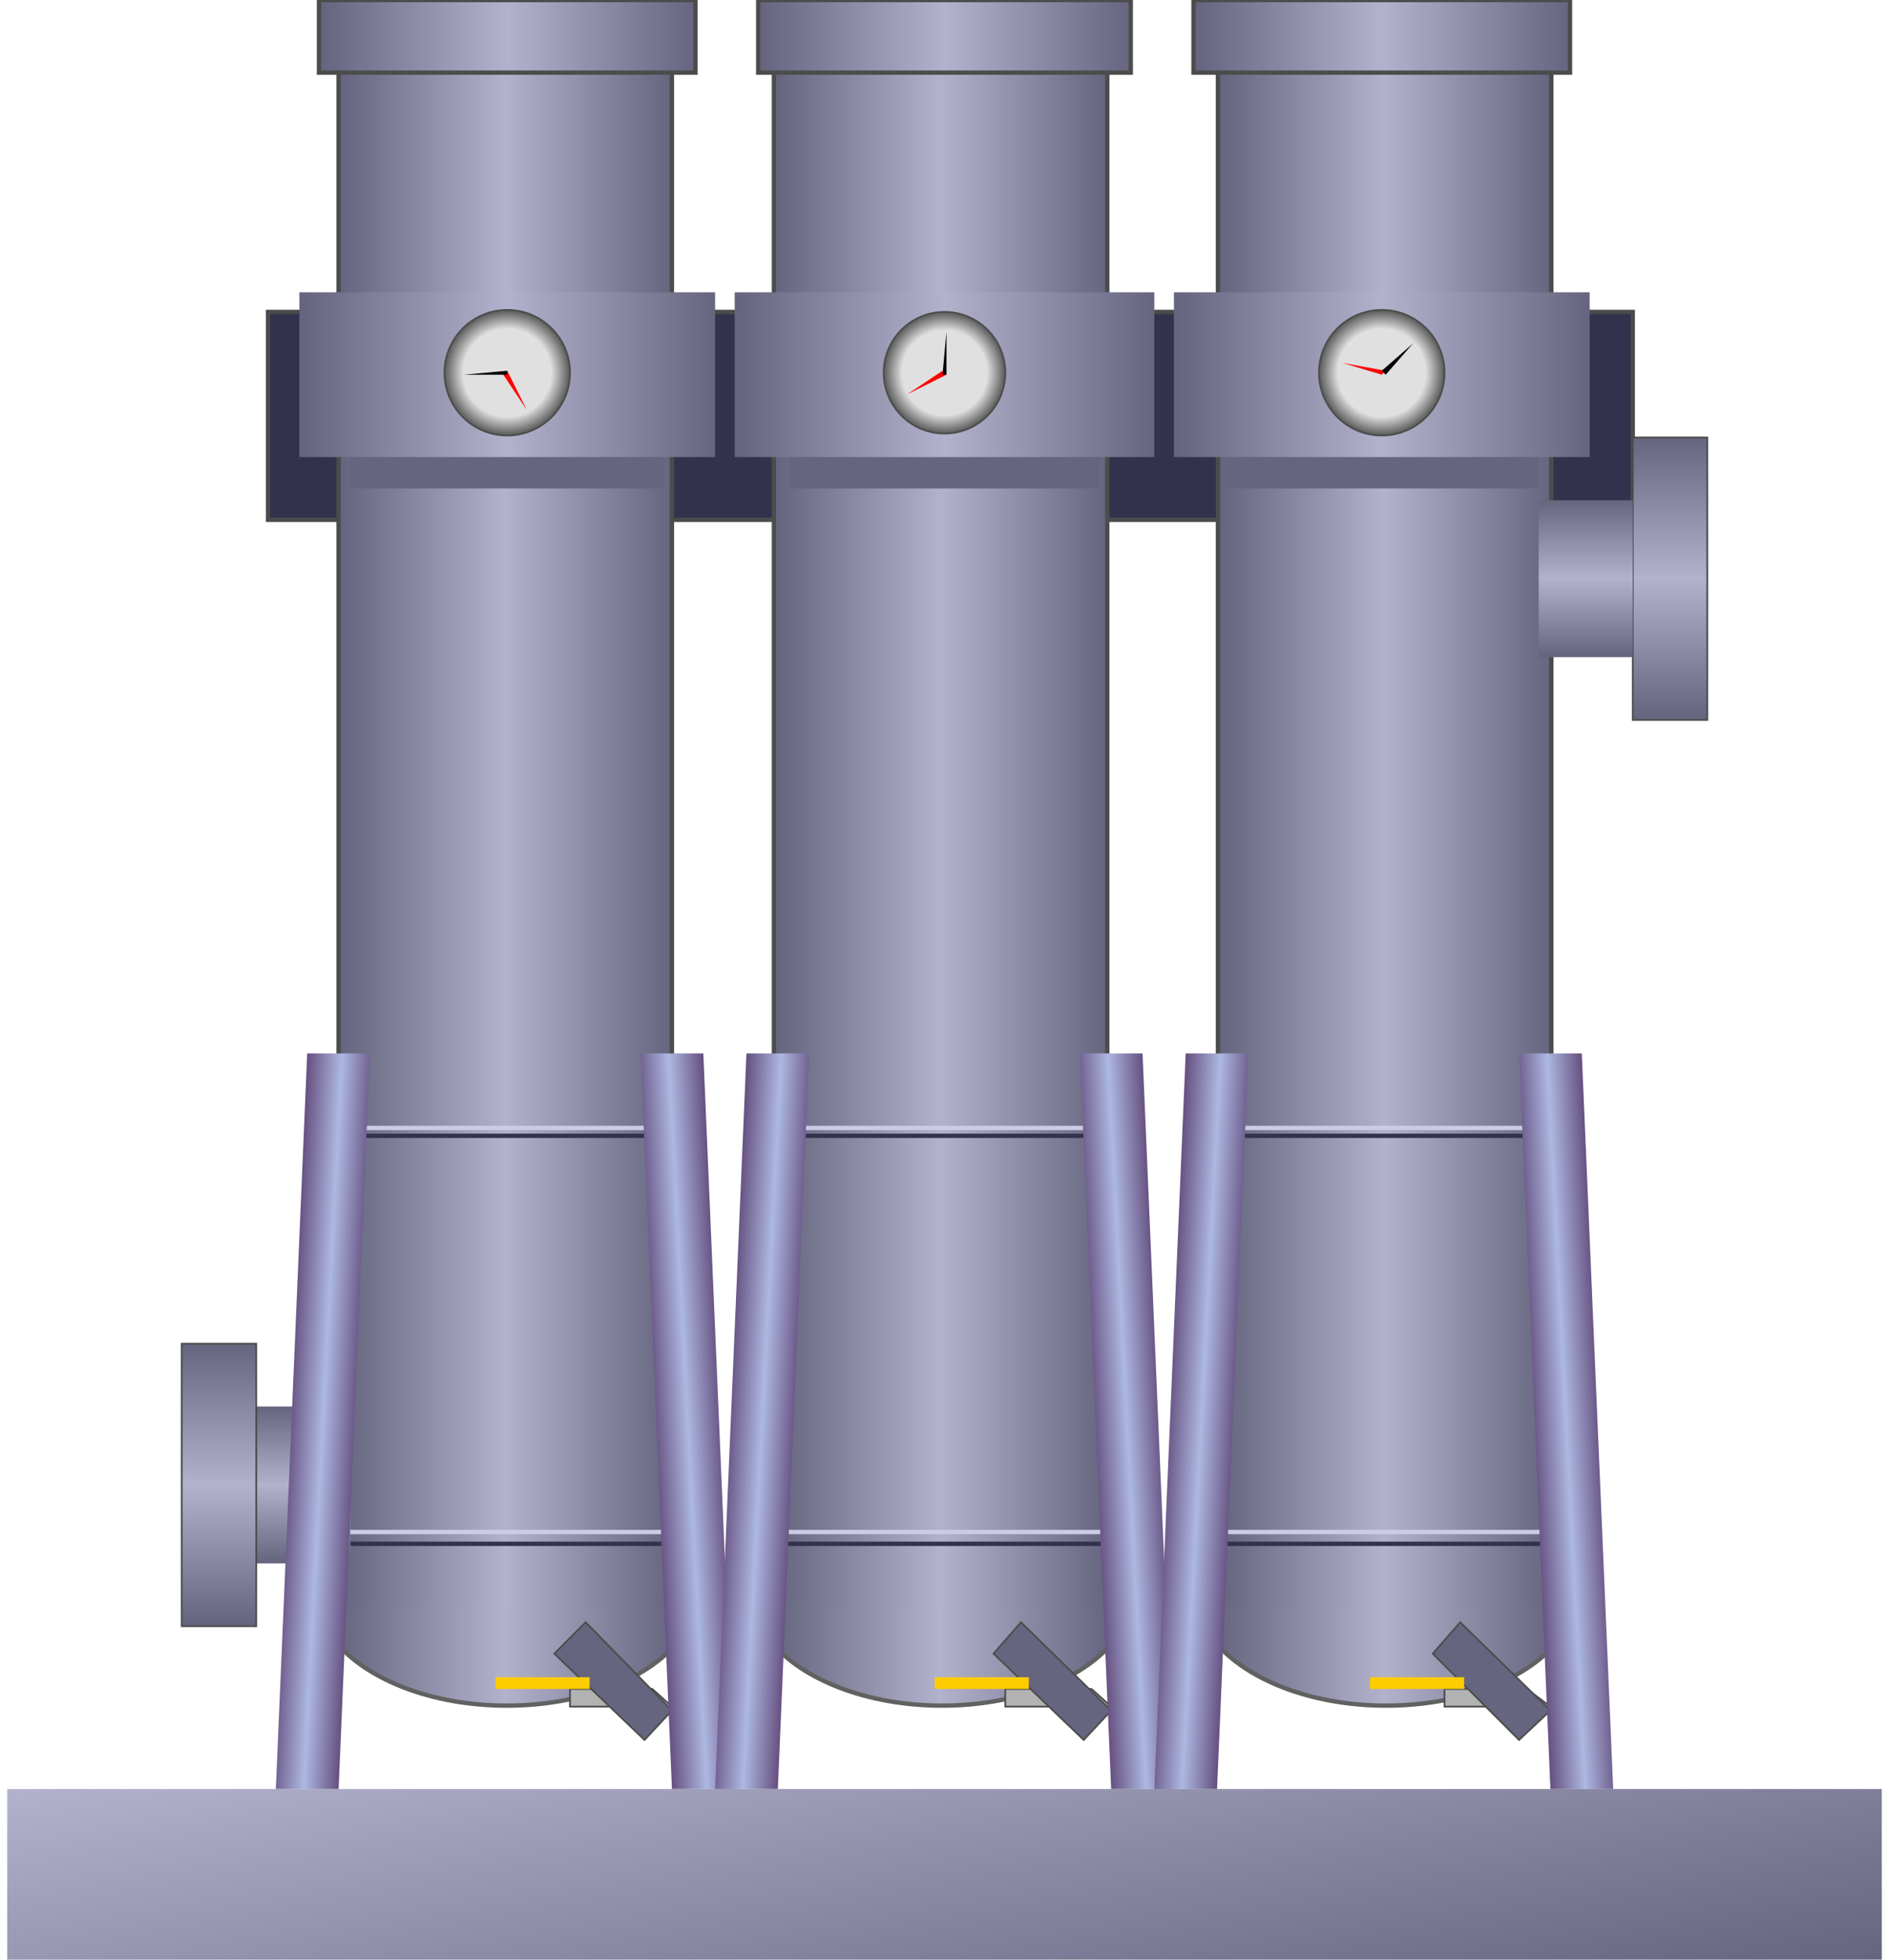 <svg version="1.1" xmlns="http://www.w3.org/2000/svg" xmlns:xlink="http://www.w3.org/1999/xlink" width="108px" height="112px" viewBox="0 0 107.654 112.5" enable-background="new 0 0 107.654 112.5" xml:space="preserve">
<g id="Group_Dark_Layer">
	<path fill="#32324C" stroke="#4C4C4C" stroke-width="0.25" d="M14.977,29.843h78.375V17.907H14.977V29.843z" />
</g>
<g id="Group_Filter_System">
	<linearGradient id="SVGID_1_" gradientUnits="userSpaceOnUse" x1="18.835" y1="91.292" x2="38.307" y2="91.292">
		<stop offset="0.01" style="stop-color:#65657F" />
		<stop offset="0.5" style="stop-color:#B2B2CC" />
		<stop offset="1" style="stop-color:#65657F" />
	</linearGradient>
	<path fill="url(#SVGID_1_)" stroke="#616161" stroke-width="0.25" d="M28.69,84.667c-4.323,0-8.062,1.506-9.855,3.693   c0,1.955,0,3.908,0,5.863c1.794,2.188,5.532,3.693,9.855,3.693c4.14,0,7.743-1.381,9.617-3.42c0-2.039,0-4.371,0-6.41   C36.434,86.048,32.831,84.667,28.69,84.667z" />
	<linearGradient id="SVGID_2_" gradientUnits="userSpaceOnUse" x1="19.031" y1="46.114" x2="38.174" y2="46.114">
		<stop offset="0.01" style="stop-color:#65657F" />
		<stop offset="0.5" style="stop-color:#B2B2CC" />
		<stop offset="1" style="stop-color:#65657F" />
	</linearGradient>
	<path fill="url(#SVGID_2_)" stroke="#4C4C4C" stroke-width="0.25" d="M19.031,92.228V2.815l0.676-1.577L21.058,0h15.314   l1.126,1.239l0.675,1.577v89.412" />
	<linearGradient id="SVGID_3_" gradientUnits="userSpaceOnUse" x1="43.835" y1="91.292" x2="63.308" y2="91.292">
		<stop offset="0.01" style="stop-color:#65657F" />
		<stop offset="0.5" style="stop-color:#B2B2CC" />
		<stop offset="1" style="stop-color:#65657F" />
	</linearGradient>
	<path fill="url(#SVGID_3_)" stroke="#616161" stroke-width="0.25" d="M53.69,84.667c-4.323,0-8.062,1.506-9.855,3.693   c0,1.955,0,3.908,0,5.863c1.794,2.188,5.532,3.693,9.855,3.693c4.141,0,7.743-1.381,9.617-3.42c0-2.039,0-4.371,0-6.41   C61.434,86.048,57.831,84.667,53.69,84.667z" />
	<linearGradient id="SVGID_4_" gradientUnits="userSpaceOnUse" x1="44.031" y1="46.114" x2="63.175" y2="46.114">
		<stop offset="0.01" style="stop-color:#65657F" />
		<stop offset="0.5" style="stop-color:#B2B2CC" />
		<stop offset="1" style="stop-color:#65657F" />
	</linearGradient>
	<path fill="url(#SVGID_4_)" stroke="#4C4C4C" stroke-width="0.25" d="M44.031,92.228V2.815l0.676-1.577L46.058,0h15.314   l1.127,1.239l0.676,1.577v89.412" />
	<linearGradient id="SVGID_5_" gradientUnits="userSpaceOnUse" x1="69.335" y1="91.292" x2="88.808" y2="91.292">
		<stop offset="0.01" style="stop-color:#65657F" />
		<stop offset="0.5" style="stop-color:#B2B2CC" />
		<stop offset="1" style="stop-color:#65657F" />
	</linearGradient>
	<path fill="url(#SVGID_5_)" stroke="#616161" stroke-width="0.25" d="M79.19,84.667c-4.322,0-8.061,1.506-9.855,3.693   c0,1.955,0,3.908,0,5.863c1.795,2.188,5.533,3.693,9.855,3.693c4.141,0,7.744-1.381,9.617-3.42c0-2.039,0-4.371,0-6.41   C86.935,86.048,83.331,84.667,79.19,84.667z" />
	<linearGradient id="SVGID_6_" gradientUnits="userSpaceOnUse" x1="69.531" y1="46.114" x2="88.675" y2="46.114">
		<stop offset="0.01" style="stop-color:#65657F" />
		<stop offset="0.5" style="stop-color:#B2B2CC" />
		<stop offset="1" style="stop-color:#65657F" />
	</linearGradient>
	<path fill="url(#SVGID_6_)" stroke="#4C4C4C" stroke-width="0.25" d="M69.531,92.228V2.815l0.676-1.577L71.559,0h15.314   l1.126,1.239l0.676,1.577v89.412" />
	<linearGradient id="SVGID_7_" gradientUnits="userSpaceOnUse" x1="17.905" y1="2.085" x2="39.526" y2="2.085">
		<stop offset="0.01" style="stop-color:#65657F" />
		<stop offset="0.5" style="stop-color:#B2B2CC" />
		<stop offset="1" style="stop-color:#65657F" />
	</linearGradient>
	<path fill="url(#SVGID_7_)" stroke="#4C4C4C" stroke-width="0.25" d="M17.905,0.002h21.621v4.167H17.905V0.002" />
	<linearGradient id="SVGID_8_" gradientUnits="userSpaceOnUse" x1="43.129" y1="2.085" x2="64.524" y2="2.085">
		<stop offset="0.01" style="stop-color:#65657F" />
		<stop offset="0.5" style="stop-color:#B2B2CC" />
		<stop offset="1" style="stop-color:#65657F" />
	</linearGradient>
	<path fill="url(#SVGID_8_)" stroke="#4C4C4C" stroke-width="0.25" d="M43.129,0.002h21.395v4.167H43.129V0.002" />
	<linearGradient id="SVGID_9_" gradientUnits="userSpaceOnUse" x1="68.128" y1="2.085" x2="89.749" y2="2.085">
		<stop offset="0.01" style="stop-color:#65657F" />
		<stop offset="0.5" style="stop-color:#B2B2CC" />
		<stop offset="1" style="stop-color:#65657F" />
	</linearGradient>
	<path fill="url(#SVGID_9_)" stroke="#4C4C4C" stroke-width="0.25" d="M68.128,0.002h21.621v4.167H68.128V0.002" />
</g>
<g id="Group_Indicator_Holder">
	<linearGradient id="SVGID_10_" gradientUnits="userSpaceOnUse" x1="41.778" y1="21.51" x2="65.876" y2="21.51">
		<stop offset="0.01" style="stop-color:#65657F" />
		<stop offset="0.5" style="stop-color:#B2B2CC" />
		<stop offset="1" style="stop-color:#65657F" />
	</linearGradient>
	<path fill="url(#SVGID_10_)" d="M41.778,16.78h24.098v9.459H41.778V16.78z" />
	<linearGradient id="SVGID_11_" gradientUnits="userSpaceOnUse" x1="67.003" y1="21.51" x2="90.876" y2="21.51">
		<stop offset="0.01" style="stop-color:#65657F" />
		<stop offset="0.5" style="stop-color:#B2B2CC" />
		<stop offset="1" style="stop-color:#65657F" />
	</linearGradient>
	<path fill="url(#SVGID_11_)" d="M67.003,16.78h23.873v9.459H67.003V16.78z" />
	<linearGradient id="SVGID_12_" gradientUnits="userSpaceOnUse" x1="16.779" y1="21.51" x2="40.652" y2="21.51">
		<stop offset="0.01" style="stop-color:#65657F" />
		<stop offset="0.5" style="stop-color:#B2B2CC" />
		<stop offset="1" style="stop-color:#65657F" />
	</linearGradient>
	<path fill="url(#SVGID_12_)" d="M16.779,16.78h23.873v9.459H16.779V16.78" />
</g>
<g id="Group_Stripes">
	<path fill="#65657F" d="M19.707,28.042h18.018V26.24H19.707V28.042z" />
	<path fill="#65657F" d="M44.931,28.042h17.792V26.24H44.931V28.042z" />
	<path fill="#65657F" d="M69.931,28.042h18.018V26.24H69.931V28.042z" />
	<path fill="none" stroke="#32324C" stroke-width="0.25" d="M19.031,88.625h19.144" />
	<path fill="none" stroke="#CBCBE5" stroke-width="0.25" d="M19.031,87.949h19.144" />
	<path fill="none" stroke="#32324C" stroke-width="0.25" d="M44.255,88.625h19.144" />
	<path fill="none" stroke="#CBCBE5" stroke-width="0.25" d="M44.255,87.949h19.144" />
	<path fill="none" stroke="#32324C" stroke-width="0.25" d="M69.479,88.625h19.145" />
	<path fill="none" stroke="#CBCBE5" stroke-width="0.25" d="M69.479,87.949h19.145" />
	<path fill="none" stroke="#32324C" stroke-width="0.25" d="M19.031,65.203h19.144" />
	<path fill="none" stroke="#CBCBE5" stroke-width="0.25" d="M19.031,64.752h19.144" />
	<path fill="none" stroke="#32324C" stroke-width="0.25" d="M44.255,65.203h19.144" />
	<path fill="none" stroke="#CBCBE5" stroke-width="0.25" d="M44.255,64.752h19.144" />
	<path fill="none" stroke="#32324C" stroke-width="0.25" d="M69.479,65.203h19.145" />
	<path fill="none" stroke="#CBCBE5" stroke-width="0.25" d="M69.479,64.752h19.145" />
</g>
<g id="Group_Indicators">
	<radialGradient id="SVGID_13_" cx="78.939" cy="21.398" r="3.603" gradientUnits="userSpaceOnUse">
		<stop offset="0" style="stop-color:#E0E0E0" />
		<stop offset="0.7" style="stop-color:#E0E0E0" />
		<stop offset="1" style="stop-color:#595959" />
	</radialGradient>
	<circle fill="url(#SVGID_13_)" stroke="#4C4C4C" stroke-width="0.1" cx="78.938" cy="21.397" r="3.604" />
	<radialGradient id="SVGID_14_" cx="53.827" cy="21.398" r="3.49" gradientUnits="userSpaceOnUse">
		<stop offset="0" style="stop-color:#E0E0E0" />
		<stop offset="0.7" style="stop-color:#E0E0E0" />
		<stop offset="1" style="stop-color:#595959" />
	</radialGradient>
	<circle fill="url(#SVGID_14_)" stroke="#4C4C4C" stroke-width="0.1" cx="53.827" cy="21.397" r="3.491" />
	<radialGradient id="SVGID_15_" cx="28.715" cy="21.398" r="3.603" gradientUnits="userSpaceOnUse">
		<stop offset="0" style="stop-color:#E0E0E0" />
		<stop offset="0.7" style="stop-color:#E0E0E0" />
		<stop offset="1" style="stop-color:#595959" />
	</radialGradient>
	<circle fill="url(#SVGID_15_)" stroke="#4C4C4C" stroke-width="0.1" cx="28.715" cy="21.397" r="3.604" />
	<path fill="#FF0000" d="M78.938,21.51l0.226-0.226l-2.478-0.45L78.938,21.51z" />
	<path fill="#FF0000" d="M53.94,21.51l-0.226-0.226l-2.027,1.352L53.94,21.51z" />
	<path fill="#FF0000" d="M28.715,21.285L28.49,21.51l1.351,2.027L28.715,21.285z" />
	<path d="M28.715,21.51v-0.226l-2.478,0.226H28.715z" />
	<path d="M53.714,21.51h0.226v-2.478L53.714,21.51z" />
	<path d="M78.938,21.285l0.226,0.226l1.577-1.802L78.938,21.285z" />
</g>
<g id="Group_Outlet">
	<linearGradient id="SVGID_16_" gradientUnits="userSpaceOnUse" x1="95.492" y1="41.329" x2="95.492" y2="25.114">
		<stop offset="0.01" style="stop-color:#65657F" />
		<stop offset="0.5" style="stop-color:#B2B2CC" />
		<stop offset="1" style="stop-color:#65657F" />
	</linearGradient>
	<path fill="url(#SVGID_16_)" stroke="#4C4C4C" stroke-width="0.1" d="M97.632,25.114v16.215h-4.279V25.114H97.632z" />
	<linearGradient id="SVGID_17_" gradientUnits="userSpaceOnUse" x1="90.65" y1="37.726" x2="90.65" y2="28.717">
		<stop offset="0.01" style="stop-color:#65657F" />
		<stop offset="0.5" style="stop-color:#B2B2CC" />
		<stop offset="1" style="stop-color:#65657F" />
	</linearGradient>
	<path fill="url(#SVGID_17_)" d="M93.353,28.717v9.009h-5.404v-9.009H93.353z" />
</g>
<g id="Group_Inlet">
	<linearGradient id="SVGID_18_" gradientUnits="userSpaceOnUse" x1="17.004" y1="89.751" x2="17.004" y2="80.742">
		<stop offset="0.01" style="stop-color:#65657F" />
		<stop offset="0.5" style="stop-color:#B2B2CC" />
		<stop offset="1" style="stop-color:#65657F" />
	</linearGradient>
	<path fill="url(#SVGID_18_)" d="M14.301,89.751v-9.009h5.405v9.009H14.301z" />
	<linearGradient id="SVGID_19_" gradientUnits="userSpaceOnUse" x1="12.162" y1="93.355" x2="12.162" y2="77.139">
		<stop offset="0.01" style="stop-color:#65657F" />
		<stop offset="0.5" style="stop-color:#B2B2CC" />
		<stop offset="1" style="stop-color:#65657F" />
	</linearGradient>
	<path fill="url(#SVGID_19_)" stroke="#4C4C4C" stroke-width="0.1" d="M10.022,93.354V77.139h4.279v16.216H10.022z" />
</g>
<g id="Group_Minor_Support">
	<path fill="#B2B2B2" stroke="#4C4C4C" stroke-width="0.1" d="M82.542,96.958h4.73l1.352,1.014h-6.082V96.958z" />
	<path fill="#B2B2B2" stroke="#4C4C4C" stroke-width="0.1" d="M57.317,96.958h4.955l1.127,1.014h-6.082V96.958z" />
	<path fill="#B2B2B2" stroke="#4C4C4C" stroke-width="0.1" d="M32.319,96.958h4.729l1.126,1.014h-5.855V96.958z" />
	<path fill="#65657F" stroke="#4C4C4C" stroke-width="0.1" d="M31.418,94.932l1.802-1.803l4.955,5.068l-1.576,1.689L31.418,94.932z" />
	<path fill="#65657F" stroke="#4C4C4C" stroke-width="0.1" d="M56.643,94.932l1.576-1.803l5.181,5.068l-1.577,1.689L56.643,94.932z" />
	<path fill="#65657F" stroke="#4C4C4C" stroke-width="0.1" d="M81.866,94.932l1.577-1.803l5.181,5.068l-1.803,1.689L81.866,94.932z" />
</g>
<g id="Group_Orange_Support">
	<path fill="#FFCC00" d="M78.263,96.283h5.406v0.675h-5.406V96.283z" />
	<path fill="#FFCC00" d="M53.264,96.283h5.405v0.675h-5.405V96.283z" />
	<path fill="#FFCC00" d="M28.04,96.283h5.405v0.675H28.04V96.283z" />
</g>
<g id="Group_Support_Pillars">
	<linearGradient id="SVGID_20_" gradientUnits="userSpaceOnUse" x1="87.523" y1="81.691" x2="91.526" y2="81.482">
		<stop offset="0" style="stop-color:#654F7F" />
		<stop offset="0.5" style="stop-color:#ADB8E0" />
		<stop offset="1" style="stop-color:#654F7F" />
	</linearGradient>
	<path fill="url(#SVGID_20_)" d="M86.821,60.473h3.604l1.803,42.229h-3.604L86.821,60.473z" />
	<linearGradient id="SVGID_21_" gradientUnits="userSpaceOnUse" x1="62.299" y1="81.691" x2="66.302" y2="81.482">
		<stop offset="0" style="stop-color:#654F7F" />
		<stop offset="0.5" style="stop-color:#ADB8E0" />
		<stop offset="1" style="stop-color:#654F7F" />
	</linearGradient>
	<path fill="url(#SVGID_21_)" d="M61.597,60.473H65.2l1.803,42.229h-3.604L61.597,60.473z" />
	<linearGradient id="SVGID_22_" gradientUnits="userSpaceOnUse" x1="37.073" y1="81.691" x2="41.078" y2="81.482">
		<stop offset="0" style="stop-color:#654F7F" />
		<stop offset="0.5" style="stop-color:#ADB8E0" />
		<stop offset="1" style="stop-color:#654F7F" />
	</linearGradient>
	<path fill="url(#SVGID_22_)" d="M36.373,60.473h3.604l1.802,42.229h-3.604L36.373,60.473z" />
	<linearGradient id="SVGID_23_" gradientUnits="userSpaceOnUse" x1="66.578" y1="81.481" x2="70.58" y2="81.691">
		<stop offset="0" style="stop-color:#654F7F" />
		<stop offset="0.5" style="stop-color:#ADB8E0" />
		<stop offset="1" style="stop-color:#654F7F" />
	</linearGradient>
	<path fill="url(#SVGID_23_)" d="M67.679,60.473h3.604l-1.803,42.229h-3.604L67.679,60.473z" />
	<linearGradient id="SVGID_24_" gradientUnits="userSpaceOnUse" x1="41.353" y1="81.481" x2="45.356" y2="81.691">
		<stop offset="0" style="stop-color:#654F7F" />
		<stop offset="0.5" style="stop-color:#ADB8E0" />
		<stop offset="1" style="stop-color:#654F7F" />
	</linearGradient>
	<path fill="url(#SVGID_24_)" d="M42.454,60.473h3.604l-1.802,42.229h-3.604L42.454,60.473z" />
	<linearGradient id="SVGID_25_" gradientUnits="userSpaceOnUse" x1="16.128" y1="81.482" x2="20.132" y2="81.692">
		<stop offset="0" style="stop-color:#654F7F" />
		<stop offset="0.5" style="stop-color:#ADB8E0" />
		<stop offset="1" style="stop-color:#654F7F" />
	</linearGradient>
	<path fill="url(#SVGID_25_)" d="M17.229,60.473h3.604l-1.802,42.229h-3.604L17.229,60.473z" />
</g>
<g id="Group_Base_Support">
	<linearGradient id="SVGID_26_" gradientUnits="userSpaceOnUse" x1="56.288" y1="121.555" x2="51.367" y2="93.644">
		<stop offset="0" style="stop-color:#65657F" />
		<stop offset="1" style="stop-color:#B2B2CC" />
	</linearGradient>
	<path fill="url(#SVGID_26_)" d="M0,102.701h107.654v9.797H0V102.701z" />
</g>
</svg>